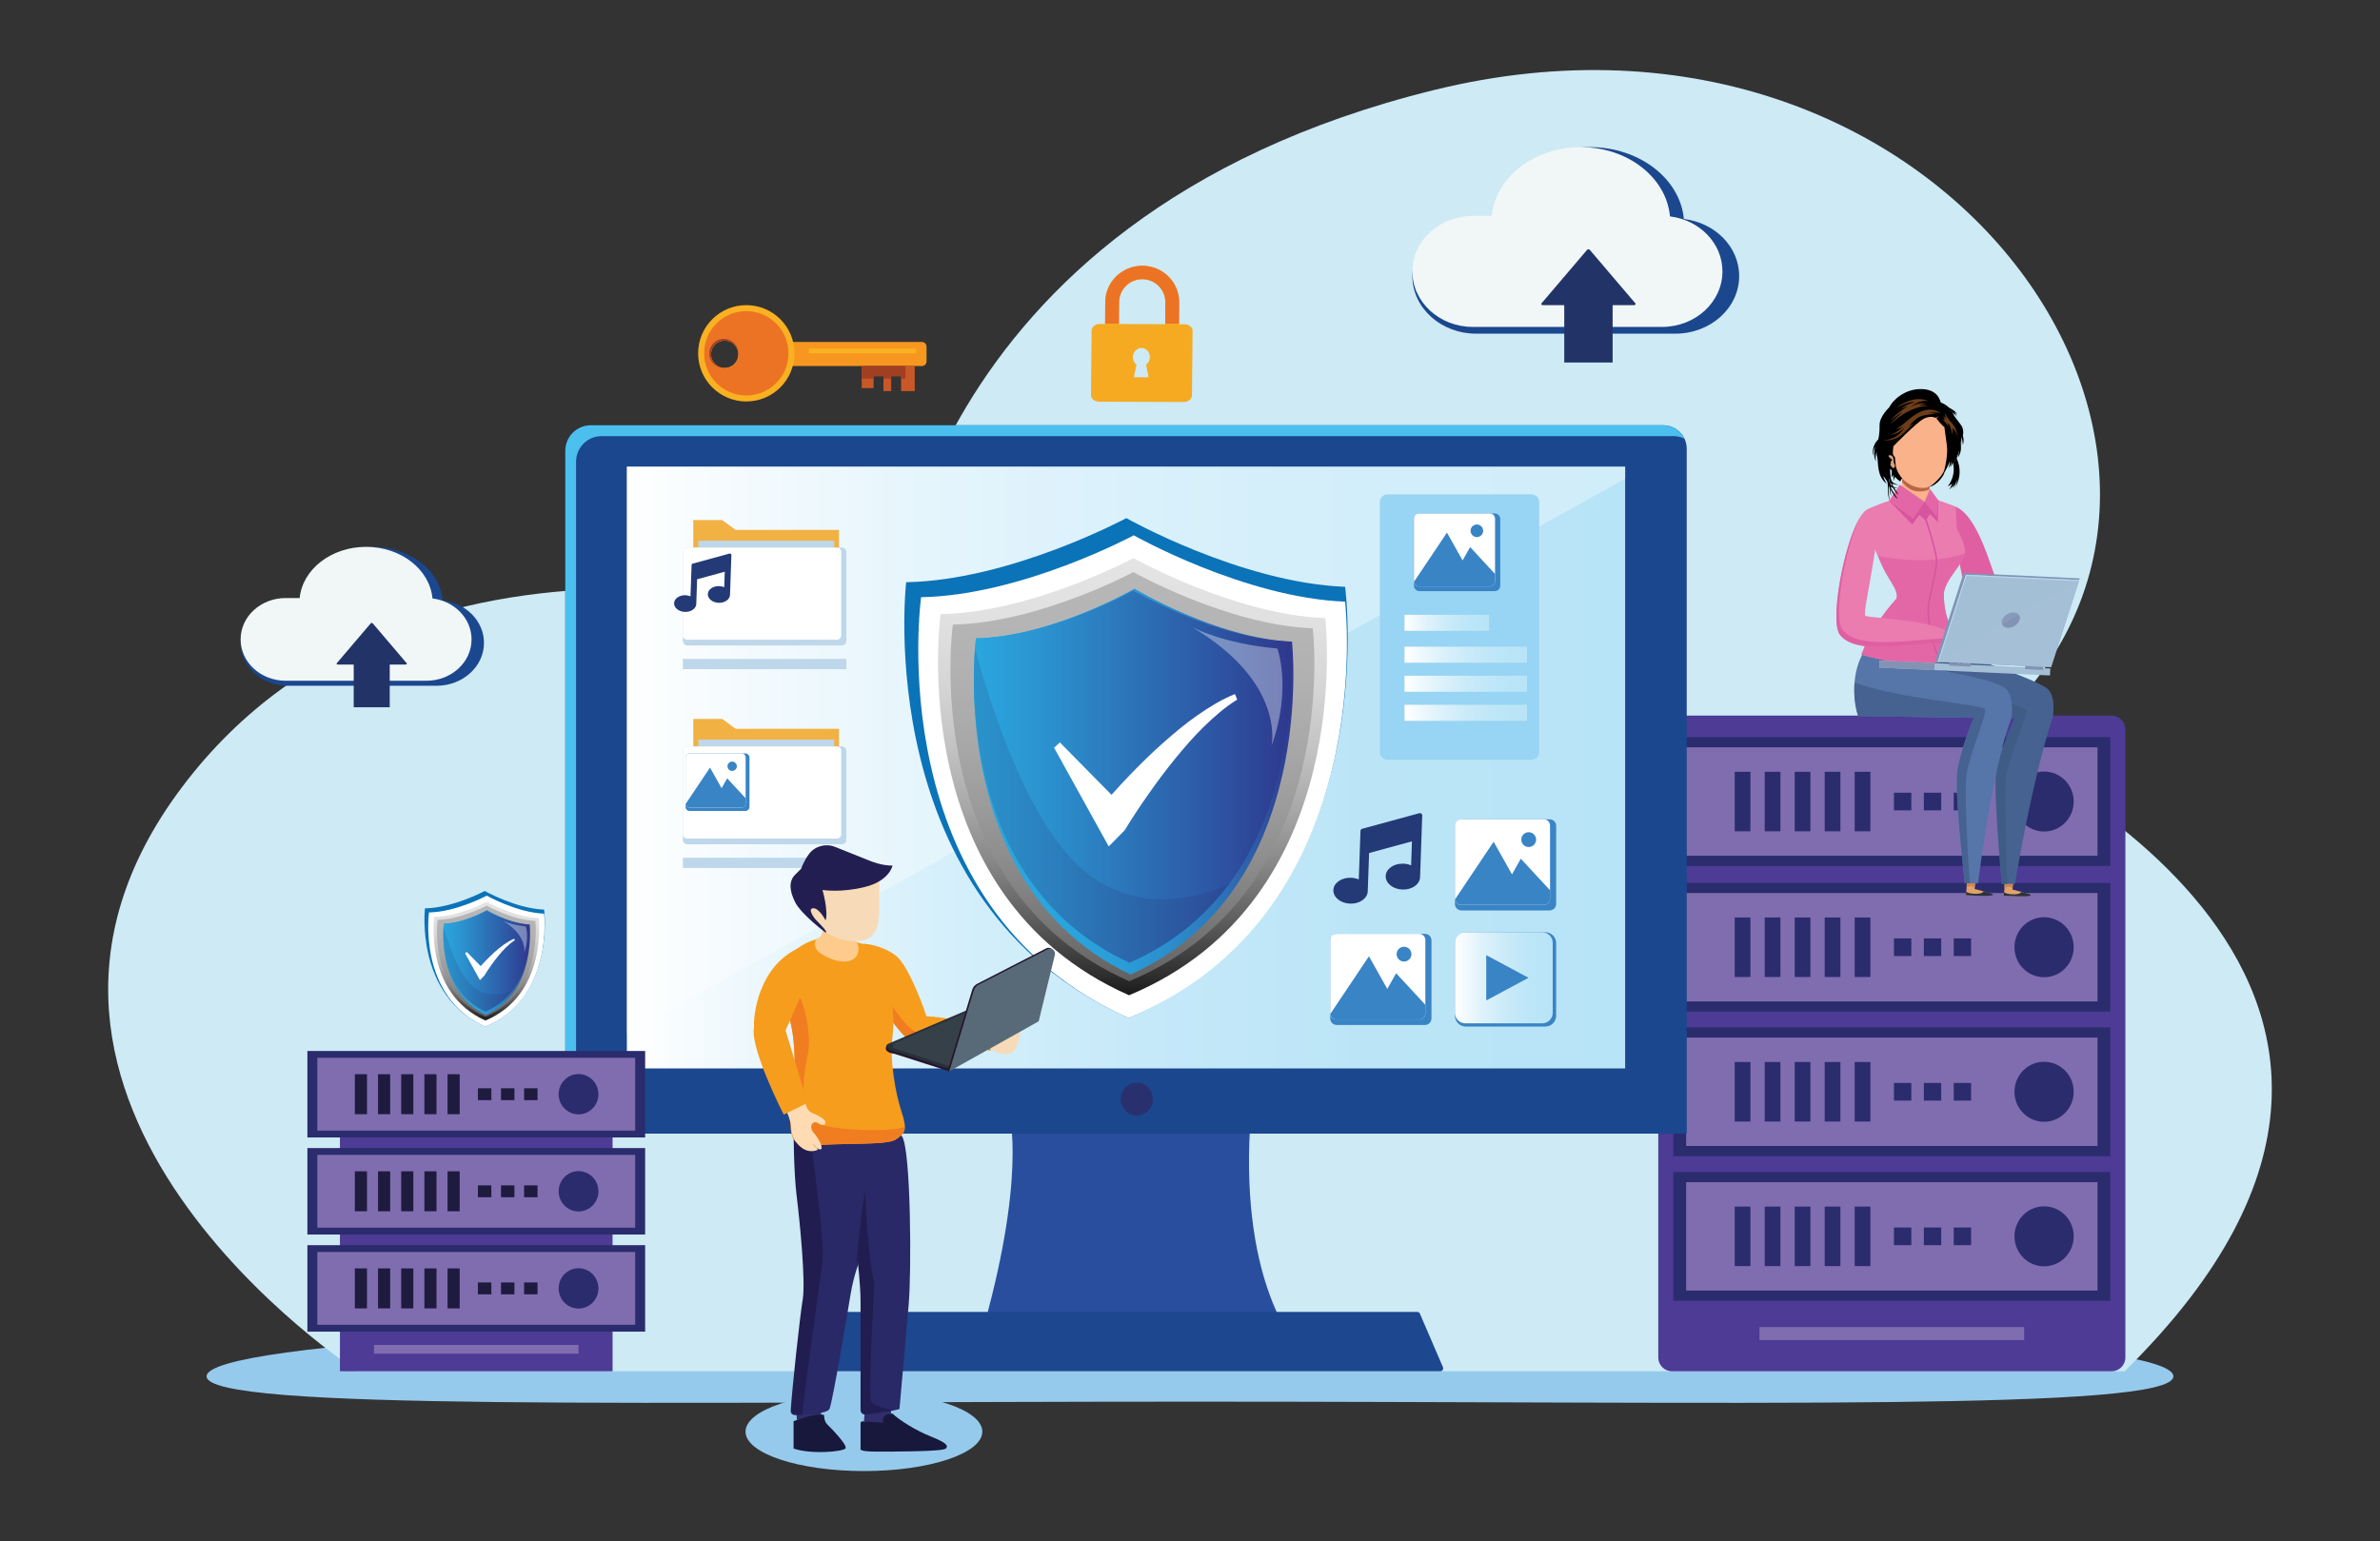 <svg xmlns="http://www.w3.org/2000/svg" enable-background="new 0 0 2000 2000" viewBox="-43.761 433.793 2087.534 1351.981"><rect x="-43.761" y="433.793" width="2087.534" height="1351.981" fill="#333333" stroke="none"/><ellipse cx="714" cy="1689.75" fill="#96caed" rx="103.85" ry="34.57"/><path fill="#96caed" d="M1862.56,1641.2c0,30.63-380.96,22.23-857.34,22.23c-476.38,0-867.77,8.4-867.77-22.23   c0-30.63,398.14-50.72,874.52-50.72C1488.34,1590.48,1862.56,1610.57,1862.56,1641.2z"/><path fill="#cdeaf5" d="M269.84,1636.77c0,0-362.65-235.09-154-512.38c208.65-277.29,620.97-140.78,620.97-140.78   s19.87-357.95,476.91-470.76c457.04-112.81,755.1,344.83,476.91,569.34c0,0,481.88,207.79,129.16,554.57H269.84z"/><path fill="#4d3b95" d="M1808.37,1636.77H1422.8c-6.67,0-12.07-5.4-12.07-12.07v-551.05c0-6.67,5.4-12.07,12.07-12.07h385.57    c6.67,0,12.07,5.4,12.07,12.07v551.05C1820.44,1631.37,1815.04,1636.77,1808.37,1636.77z"/><rect width="232.18" height="11.46" x="1499.5" y="1597.98" fill="#7f6db0"/><rect width="383.34" height="112.93" x="1423.91" y="1208.3" fill="#2b2c6d"/><rect width="360.8" height="95.09" x="1435.19" y="1217.23" fill="#7f6db0"/><path fill="#2b2c6d" d="M1775.12,1264.77c0,14.53-11.63,26.32-25.98,26.32c-14.35,0-25.98-11.78-25.98-26.32     c0-14.54,11.63-26.32,25.98-26.32C1763.49,1238.45,1775.12,1250.24,1775.12,1264.77z"/><rect width="13.78" height="52.21" x="1477.78" y="1238.67" fill="#2b2c6d"/><rect width="13.78" height="52.21" x="1504.09" y="1238.67" fill="#2b2c6d"/><rect width="13.78" height="52.21" x="1530.4" y="1238.67" fill="#2b2c6d"/><rect width="13.78" height="52.21" x="1556.71" y="1238.67" fill="#2b2c6d"/><rect width="13.78" height="52.21" x="1583.01" y="1238.67" fill="#2b2c6d"/><rect width="15.24" height="15.49" x="1617.46" y="1257.03" fill="#2b2c6d"/><rect width="15.24" height="15.49" x="1643.67" y="1257.03" fill="#2b2c6d"/><rect width="15.24" height="15.49" x="1669.87" y="1257.03" fill="#2b2c6d"/><rect width="383.34" height="112.94" x="1423.91" y="1080.5" fill="#2b2c6d"/><rect width="360.8" height="95.09" x="1435.19" y="1089.42" fill="#7f6db0"/><path fill="#2b2c6d" d="M1775.12,1136.96c0,14.53-11.63,26.32-25.98,26.32c-14.35,0-25.98-11.78-25.98-26.32     c0-14.54,11.63-26.32,25.98-26.32C1763.49,1110.65,1775.12,1122.43,1775.12,1136.96z"/><rect width="13.78" height="52.21" x="1477.78" y="1110.86" fill="#2b2c6d"/><rect width="13.78" height="52.21" x="1504.09" y="1110.86" fill="#2b2c6d"/><rect width="13.78" height="52.21" x="1530.4" y="1110.86" fill="#2b2c6d"/><rect width="13.78" height="52.21" x="1556.71" y="1110.86" fill="#2b2c6d"/><rect width="13.78" height="52.21" x="1583.01" y="1110.86" fill="#2b2c6d"/><rect width="15.24" height="15.49" x="1617.46" y="1129.22" fill="#2b2c6d"/><rect width="15.24" height="15.49" x="1643.67" y="1129.22" fill="#2b2c6d"/><rect width="15.24" height="15.49" x="1669.87" y="1129.22" fill="#2b2c6d"/><rect width="383.34" height="112.93" x="1423.91" y="1335.12" fill="#2b2c6d"/><rect width="360.8" height="95.08" x="1435.19" y="1344.04" fill="#7f6db0"/><path fill="#2b2c6d" d="M1775.12,1391.59c0,14.53-11.63,26.32-25.98,26.32c-14.35,0-25.98-11.78-25.98-26.32     c0-14.53,11.63-26.32,25.98-26.32C1763.49,1365.27,1775.12,1377.05,1775.12,1391.59z"/><rect width="13.78" height="52.21" x="1477.78" y="1365.48" fill="#2b2c6d"/><rect width="13.78" height="52.21" x="1504.09" y="1365.48" fill="#2b2c6d"/><rect width="13.78" height="52.21" x="1530.4" y="1365.48" fill="#2b2c6d"/><rect width="13.78" height="52.21" x="1556.71" y="1365.48" fill="#2b2c6d"/><rect width="13.78" height="52.21" x="1583.01" y="1365.48" fill="#2b2c6d"/><rect width="15.24" height="15.49" x="1617.46" y="1383.84" fill="#2b2c6d"/><rect width="15.24" height="15.49" x="1643.67" y="1383.84" fill="#2b2c6d"/><rect width="15.24" height="15.49" x="1669.87" y="1383.84" fill="#2b2c6d"/><rect width="383.34" height="112.94" x="1423.91" y="1461.93" fill="#2b2c6d"/><rect width="360.8" height="95.08" x="1435.19" y="1470.86" fill="#7f6db0"/><ellipse cx="1749.15" cy="1518.4" fill="#2b2c6d" rx="25.98" ry="26.32"/><rect width="13.78" height="52.21" x="1477.78" y="1492.3" fill="#2b2c6d"/><rect width="13.78" height="52.21" x="1504.09" y="1492.3" fill="#2b2c6d"/><rect width="13.78" height="52.21" x="1530.4" y="1492.3" fill="#2b2c6d"/><rect width="13.78" height="52.21" x="1556.71" y="1492.3" fill="#2b2c6d"/><rect width="13.78" height="52.21" x="1583.01" y="1492.3" fill="#2b2c6d"/><rect width="15.24" height="15.49" x="1617.46" y="1510.65" fill="#2b2c6d"/><rect width="15.24" height="15.49" x="1643.67" y="1510.65" fill="#2b2c6d"/><rect width="15.24" height="15.49" x="1669.87" y="1510.65" fill="#2b2c6d"/><g><path fill="#284e9d" d="M841.28,1409.87c0,0,16.51,56.66-25.94,200.87h275.98c0,0-49.54-56.66-37.74-200.87H841.28z"/><path fill="#efa5c8" d="M1381.69,1348.6H506.08v-458.4c0-25.98,21.06-47.03,47.03-47.03h781.54c25.98,0,47.03,21.06,47.03,47.03    V1348.6z"/><path fill="#1b478e" d="M1435.69,1428.31H474.51c-12.39,0-22.43-10.04-22.43-22.43V829.3c0-12.39,10.04-22.43,22.43-22.43h933.85    h6.74c11.37,0,20.59,9.22,20.59,20.59V1428.31L1435.69,1428.31z"/><path fill="#4bc0ee" d="M461.51,1415.41V838.83c0-12.39,10.04-22.43,22.43-22.43h933.85h6.74c3.27,0,6.33,0.83,9.08,2.19    c-3.32-6.92-10.33-11.73-18.51-11.73h-6.74H474.51c-12.39,0-22.43,10.04-22.43,22.43v576.58c0,8.6,4.9,15.98,12,19.75    C462.5,1422.55,461.51,1419.11,461.51,1415.41z"/><linearGradient id="a" x1="506.082" x2="1381.693" y1="1107.132" y2="1107.132" gradientUnits="userSpaceOnUse"><stop offset="0" stop-color="#fff"/><stop offset=".1" stop-color="#f0f9fd"/><stop offset=".299" stop-color="#d7f0fb"/><stop offset=".509" stop-color="#c6e9f9"/><stop offset=".734" stop-color="#bbe5f7"/><stop offset="1" stop-color="#b8e4f7"/></linearGradient><polygon fill="url(#a)" points="1381.69 1371.11 506.08 1371.11 506.08 843.16 1381.69 843.16 1381.69 843.16 1381.69 1371.11"/><polygon fill="#fff" points="506.08 843.16 506.08 1340.51 1381.69 853.78 1381.69 843.16 1381.69 843.16" opacity=".34"/><path fill="#1d478e" d="M674.32,1586.25l-20.21,46.96c-0.72,1.68,0.51,3.56,2.34,3.56h563.08c1.83,0,3.06-1.87,2.34-3.56    l-20.21-46.96c-0.4-0.94-1.32-1.54-2.34-1.54H676.66C675.64,1584.71,674.72,1585.32,674.32,1586.25z"/><path fill="#28316e" d="M967.4,1398c0,7.98-6.3,14.45-14.08,14.45c-7.77,0-14.08-6.47-14.08-14.45c0-7.98,6.3-14.45,14.08-14.45    C961.1,1383.55,967.4,1390.02,967.4,1398z"/><path fill="none" d="M1381.69,1348.6H506.08v-458.4c0-25.98,21.06-47.03,47.03-47.03h781.54c25.98,0,47.03,21.06,47.03,47.03    V1348.6z"/></g><g><path fill="#3984c5" d="M1206.1,1332.97h-77.39c-3.15,0-5.71-2.56-5.71-5.71v-68.51c0-3.15,2.56-5.71,5.71-5.71h77.39     c3.15,0,5.71,2.56,5.71,5.71v68.51C1211.81,1330.41,1209.25,1332.97,1206.1,1332.97z"/><path fill="#fff" d="M1201.08,1328.14h-72.72c-2.96,0-5.36-2.4-5.36-5.36v-64.37c0-2.96,2.4-5.36,5.36-5.36h72.72     c2.96,0,5.36,2.4,5.36,5.36v64.37C1206.44,1325.74,1204.04,1328.14,1201.08,1328.14z"/><path fill="#3984c5" d="M1180.81,1287.61l-7.75,13.71l-16.09-28.61l-33.87,50.57c0.27,2.71,2.48,4.86,5.26,4.86h72.72     c2.96,0,5.36-2.4,5.36-5.36v-7.5L1180.81,1287.61z"/><path fill="#3984c5" d="M1194.22,1270.85c0,3.58-2.9,6.49-6.49,6.49c-3.58,0-6.49-2.9-6.49-6.49c0-3.58,2.9-6.49,6.49-6.49     C1191.32,1264.36,1194.22,1267.26,1194.22,1270.85z"/><path fill="#3984c5" d="M1315.46,1232.49h-77.39c-3.15,0-5.71-2.56-5.71-5.71v-68.51c0-3.15,2.56-5.71,5.71-5.71h77.39     c3.15,0,5.71,2.56,5.71,5.71v68.51C1321.17,1229.94,1318.61,1232.49,1315.46,1232.49z"/><path fill="#fff" d="M1310.44,1227.67h-72.72c-2.96,0-5.36-2.4-5.36-5.36v-64.37c0-2.96,2.4-5.36,5.36-5.36h72.72     c2.96,0,5.36,2.4,5.36,5.36v64.37C1315.8,1225.26,1313.4,1227.67,1310.44,1227.67z"/><path fill="#3984c5" d="M1290.17,1187.13l-7.75,13.71l-16.09-28.61l-33.87,50.57c0.27,2.71,2.48,4.86,5.26,4.86h72.72     c2.96,0,5.36-2.4,5.36-5.36v-7.5L1290.17,1187.13z"/><path fill="#3984c5" d="M1303.58,1170.37c0,3.58-2.9,6.49-6.49,6.49c-3.58,0-6.49-2.9-6.49-6.49c0-3.58,2.9-6.49,6.49-6.49     C1300.68,1163.89,1303.58,1166.79,1303.58,1170.37z"/><g><path fill="#3984c5" d="M1311.64,1334.37h-69.72c-5.26,0-9.53-4.27-9.53-9.53v-63.68c0-5.26,4.27-9.53,9.53-9.53h69.72      c5.26,0,9.53,4.27,9.53,9.53v63.68C1321.17,1330.11,1316.9,1334.37,1311.64,1334.37z"/><polygon fill="#3984c5" points="1260.81 1272.42 1260.81 1313.58 1299.2 1293"/><linearGradient id="b" x1="1232.379" x2="1318.145" y1="1291.592" y2="1291.592" gradientUnits="userSpaceOnUse"><stop offset="0" stop-color="#fff"/><stop offset=".026" stop-color="#fcfeff"/><stop offset=".278" stop-color="#def2fb"/><stop offset=".527" stop-color="#c9eaf9"/><stop offset=".77" stop-color="#bce6f7"/><stop offset="1" stop-color="#b8e4f7"/></linearGradient><path fill="url(#b)" d="M1308.94,1331.56h-67.35      c-5.09,0-9.21-4.12-9.21-9.21v-61.51c0-5.09,4.12-9.21,9.21-9.21h67.35c5.09,0,9.21,4.12,9.21,9.21v61.51      C1318.15,1327.43,1314.02,1331.56,1308.94,1331.56z"/><polygon fill="#3984c5" points="1259.84 1271.71 1259.84 1311.47 1296.93 1291.59"/></g><path fill="#233a76" d="M1201.18,1147.18l-50.18,13.69c-0.84,0.23-1.44,0.98-1.47,1.85l-0.75,21.67l-0.73,20.92    c-2.03-0.87-4.35-1.4-6.82-1.48c-8.33-0.29-15.26,4.56-15.48,10.83c-0.22,6.27,6.36,11.59,14.69,11.88    c8.33,0.29,15.26-4.56,15.48-10.83l1.17-33.58l37.59-10.25l-0.73,21.07c-2.03-0.87-4.35-1.4-6.82-1.48    c-8.33-0.29-15.26,4.56-15.48,10.83c-0.22,6.27,6.36,11.59,14.69,11.88c8.33,0.29,15.26-4.56,15.48-10.83l1.17-33.73l0.71-20.43    C1203.74,1147.83,1202.47,1146.82,1201.18,1147.18z"/></g><g><polygon fill="#f2b143" points="692.16 1174.44 564.32 1174.44 564.32 1073.12 564.32 1064.51 589.73 1064.51 601.49 1073.12 692.16 1073.12"/><rect width="119.21" height="6.03" x="568.78" y="1082.64" fill="#bed7eb"/><path fill="#bed7eb" d="M694.73,1174.44H559.09c-2.14,0-3.88-1.74-3.88-3.88v-78.03c0-2.14,1.74-3.88,3.88-3.88h135.63       c2.14,0,3.88,1.74,3.88,3.88v78.03C698.6,1172.71,696.87,1174.44,694.73,1174.44z"/><path fill="#fff" d="M690.37,1169.43H558.92c-2.04,0-3.7-1.66-3.7-3.7v-73.36c0-2.04,1.66-3.7,3.7-3.7h131.45       c2.04,0,3.7,1.66,3.7,3.7v73.36C694.07,1167.77,692.42,1169.43,690.37,1169.43z"/><rect width="143.39" height="8.97" x="555.22" y="1186.29" fill="#bed7eb"/><path fill="#fff" d="M639.15,1129.98l-1.52-0.01l0.05-6.39c0.04-5.89-4.7-10.7-10.56-10.74c-5.87-0.04-10.67,4.72-10.71,10.61     l-0.05,6.44l-1.47-0.01c-1.32-0.01-2.4,0.85-2.41,1.91l-0.18,18.93c-0.01,1.06,1.05,1.92,2.37,1.93l24.26,0.09     c1.32,0,2.4-0.85,2.41-1.91l0.18-18.93C641.53,1130.85,640.47,1129.98,639.15,1129.98z M627.08,1116.78     c3.67,0.02,6.64,3.06,6.61,6.78l-0.04,6.4l-13.32-0.05l0.05-6.43C620.4,1119.76,623.41,1116.76,627.08,1116.78z M628.86,1145.51     l-4.25-0.02l0.77-3.69c-0.64-0.48-1.06-1.3-1.05-2.21c0.01-1.48,1.12-2.67,2.48-2.67c1.35,0.01,2.44,1.21,2.43,2.69     c-0.01,0.92-0.44,1.73-1.09,2.21L628.86,1145.51z"/><path fill="#3984c5" d="M610.02,1145.24h-48.88c-1.99,0-3.61-1.61-3.61-3.61v-43.27c0-1.99,1.61-3.61,3.61-3.61h48.88     c1.99,0,3.61,1.61,3.61,3.61v43.27C613.63,1143.63,612.02,1145.24,610.02,1145.24z"/><path fill="#fff" d="M606.85,1142.19h-45.93c-1.87,0-3.39-1.52-3.39-3.39v-40.66c0-1.87,1.52-3.39,3.39-3.39h45.93     c1.87,0,3.39,1.52,3.39,3.39v40.66C610.24,1140.67,608.73,1142.19,606.85,1142.19z"/><path fill="#3984c5" d="M594.05,1116.59l-4.89,8.66l-10.16-18.07l-21.4,31.94c0.17,1.71,1.57,3.07,3.32,3.07h45.93     c1.87,0,3.39-1.52,3.39-3.39v-4.74L594.05,1116.59z"/><path fill="#3984c5" d="M602.52,1106c0,2.26-1.83,4.1-4.1,4.1c-2.26,0-4.1-1.83-4.1-4.1c0-2.26,1.83-4.1,4.1-4.1     C600.69,1101.91,602.52,1103.74,602.52,1106z"/></g><g><polygon fill="#f2b143" points="692.16 1000 564.32 1000 564.32 898.68 564.32 890.07 589.73 890.07 601.49 898.68 692.16 898.68"/><rect width="119.21" height="6.03" x="568.78" y="908.19" fill="#bed7eb"/><path fill="#bed7eb" d="M694.73,1000H559.09c-2.14,0-3.88-1.74-3.88-3.88V918.1c0-2.14,1.74-3.88,3.88-3.88h135.63       c2.14,0,3.88,1.74,3.88,3.88v78.03C698.6,998.26,696.87,1000,694.73,1000z"/><path fill="#fff" d="M690.37,994.98H558.92c-2.04,0-3.7-1.66-3.7-3.7v-73.36c0-2.04,1.66-3.7,3.7-3.7h131.45       c2.04,0,3.7,1.66,3.7,3.7v73.36C694.07,993.33,692.42,994.98,690.37,994.98z"/><rect width="143.39" height="8.97" x="555.21" y="1011.85" fill="#bed7eb"/><path fill="#fff" d="M639.15,955.53l-1.52-0.01l0.05-6.39c0.04-5.89-4.7-10.7-10.56-10.74c-5.87-0.04-10.67,4.72-10.71,10.61     l-0.05,6.44l-1.47-0.01c-1.32-0.01-2.4,0.85-2.41,1.91l-0.18,18.93c-0.01,1.06,1.05,1.92,2.37,1.93l24.26,0.09     c1.32,0,2.4-0.85,2.41-1.91l0.18-18.93C641.53,956.4,640.47,955.54,639.15,955.53z M627.08,942.33c3.67,0.02,6.64,3.06,6.61,6.78     l-0.05,6.4l-13.32-0.05l0.05-6.43C620.4,945.32,623.41,942.31,627.08,942.33z M628.86,971.07l-4.25-0.02l0.77-3.69     c-0.64-0.48-1.06-1.3-1.05-2.21c0.01-1.48,1.12-2.67,2.48-2.67c1.35,0.01,2.44,1.21,2.43,2.69c-0.01,0.92-0.44,1.73-1.09,2.21     L628.86,971.07z"/><path fill="#233a76" d="M596.15,919.43l-32.36,8.83c-0.54,0.15-0.93,0.63-0.95,1.2l-0.49,13.98l-0.47,13.49    c-1.31-0.56-2.8-0.9-4.4-0.96c-5.37-0.19-9.84,2.94-9.98,6.98c-0.14,4.04,4.1,7.47,9.47,7.66c5.37,0.19,9.84-2.94,9.98-6.98    l0.75-21.66l24.24-6.61l-0.47,13.59c-1.31-0.56-2.8-0.9-4.4-0.96c-5.37-0.19-9.84,2.94-9.98,6.98c-0.14,4.04,4.1,7.47,9.47,7.66    c5.37,0.19,9.84-2.94,9.98-6.98l0.76-21.75l0.46-13.18C597.8,919.85,596.98,919.2,596.15,919.43z"/></g><g><rect width="239.12" height="237.85" x="254.41" y="1398.92" fill="#4d3b95"/><rect width="179.42" height="7.7" x="284.27" y="1613.68" fill="#7f6db0"/><rect width="296.24" height="75.86" x="225.86" y="1355.79" fill="#2b2c6d"/><rect width="278.81" height="63.87" x="234.57" y="1361.79" fill="#7f6db0"/><path fill="#2b2c6d" d="M481.13,1393.72c0,9.76-7.81,17.68-17.45,17.68c-9.64,0-17.45-7.91-17.45-17.68     c0-9.76,7.81-17.68,17.45-17.68C473.32,1376.04,481.13,1383.96,481.13,1393.72z"/><rect width="10.65" height="35.07" x="267.48" y="1376.18" fill="#1f1b3f"/><rect width="10.65" height="35.07" x="287.81" y="1376.18" fill="#1f1b3f"/><rect width="10.65" height="35.07" x="308.14" y="1376.18" fill="#1f1b3f"/><rect width="10.65" height="35.07" x="328.47" y="1376.18" fill="#1f1b3f"/><rect width="10.65" height="35.07" x="348.8" y="1376.18" fill="#1f1b3f"/><rect width="11.78" height="10.41" x="375.43" y="1388.52" fill="#1f1b3f"/><rect width="11.78" height="10.41" x="395.68" y="1388.52" fill="#1f1b3f"/><rect width="11.78" height="10.41" x="415.93" y="1388.52" fill="#1f1b3f"/><rect width="296.24" height="75.85" x="225.86" y="1440.97" fill="#2b2c6d"/><rect width="278.81" height="63.87" x="234.57" y="1446.96" fill="#7f6db0"/><ellipse cx="463.69" cy="1478.9" fill="#2b2c6d" rx="17.45" ry="17.68"/><rect width="10.65" height="35.07" x="267.48" y="1461.36" fill="#1f1b3f"/><rect width="10.65" height="35.07" x="287.81" y="1461.36" fill="#1f1b3f"/><rect width="10.65" height="35.07" x="308.14" y="1461.36" fill="#1f1b3f"/><rect width="10.65" height="35.07" x="328.47" y="1461.36" fill="#1f1b3f"/><rect width="10.65" height="35.07" x="348.8" y="1461.36" fill="#1f1b3f"/><rect width="11.78" height="10.41" x="375.43" y="1473.69" fill="#1f1b3f"/><rect width="11.78" height="10.41" x="395.68" y="1473.69" fill="#1f1b3f"/><rect width="11.78" height="10.41" x="415.93" y="1473.69" fill="#1f1b3f"/><g><rect width="296.24" height="75.86" x="225.86" y="1526.15" fill="#2b2c6d"/><rect width="278.81" height="63.87" x="234.57" y="1532.14" fill="#7f6db0"/><path fill="#2b2c6d" d="M481.13,1564.07c0,9.76-7.81,17.68-17.45,17.68c-9.64,0-17.45-7.91-17.45-17.68     c0-9.76,7.81-17.68,17.45-17.68C473.32,1546.4,481.13,1554.31,481.13,1564.07z"/><rect width="10.65" height="35.07" x="267.48" y="1546.54" fill="#1f1b3f"/><rect width="10.65" height="35.07" x="287.81" y="1546.54" fill="#1f1b3f"/><rect width="10.65" height="35.07" x="308.14" y="1546.54" fill="#1f1b3f"/><rect width="10.65" height="35.07" x="328.47" y="1546.54" fill="#1f1b3f"/><rect width="10.65" height="35.07" x="348.8" y="1546.54" fill="#1f1b3f"/><rect width="11.78" height="10.41" x="375.43" y="1558.87" fill="#1f1b3f"/><rect width="11.78" height="10.41" x="395.68" y="1558.87" fill="#1f1b3f"/><rect width="11.78" height="10.41" x="415.93" y="1558.87" fill="#1f1b3f"/></g></g><g><path fill="#1b478e" d="M1433.19,625.9c-3.26-35.26-38.91-63.04-82.43-63.04c-43.32,0-78.84,27.52-82.39,62.55h-17.4    c-30.88,0-55.91,22.63-55.91,50.54l0,0c0,27.91,25.03,50.54,55.91,50.54h174.81c30.88,0,55.91-22.63,55.91-50.54l0,0    C1481.69,650.31,1460.56,629.19,1433.19,625.9z"/><path fill="#f0f7f6" d="M1421.01,623.63c-3.09-33.99-36.92-60.77-78.22-60.77c-41.11,0-74.81,26.53-78.18,60.29h-16.51    c-29.3,0-53.06,21.81-53.06,48.72l0,0c0,26.91,23.75,48.72,53.06,48.72h165.87c29.3,0,53.06-21.81,53.06-48.72l0,0    C1467.04,647.16,1446.98,626.79,1421.01,623.63z"/><path fill="#223368" d="M1348.29,652.99l-39.99,46.95c-0.57,0.68,0.1,1.54,1.19,1.54h79.98c1.1,0,1.77-0.87,1.19-1.54       l-39.99-46.95C1350.13,652.35,1348.84,652.35,1348.29,652.99z"/><rect width="42.42" height="55.78" x="1328.27" y="696.03" fill="#223368"/></g><g><path fill="#1b478e" d="M344.63,960.49c-2.43-26.26-28.98-46.95-61.39-46.95c-32.27,0-58.72,20.5-61.36,46.58h-12.96    c-23,0-41.64,16.85-41.64,37.64l0,0c0,20.79,18.64,37.64,41.64,37.64h130.19c23,0,41.64-16.85,41.64-37.64l0,0    C380.75,978.66,365.01,962.93,344.63,960.49z"/><path fill="#f0f7f6" d="M335.56,958.79c-2.3-25.32-27.5-45.26-58.26-45.26c-30.62,0-55.72,19.76-58.22,44.9h-12.29    c-21.82,0-39.51,16.24-39.51,36.28l0,0c0,20.04,17.69,36.28,39.51,36.28h123.54c21.82,0,39.51-16.24,39.51-36.28l0,0    C369.84,976.32,354.9,961.15,335.56,958.79z"/><path fill="#223368" d="M281.4,980.66l-29.78,34.97c-0.43,0.5,0.07,1.15,0.89,1.15h59.56c0.82,0,1.32-0.65,0.89-1.15       l-29.78-34.97C282.77,980.18,281.8,980.18,281.4,980.66z"/><rect width="31.59" height="41.54" x="266.49" y="1012.72" fill="#223368"/></g><g><path fill="#0b73b8" d="M433.49,1231.79c-24.89-0.98-52.1-16.36-52.1-16.36s-27.52,14.81-52.42,15.26c0,0-8.86,76.44,53.02,103.79     C443.62,1308.24,433.49,1231.79,433.49,1231.79z"/><path fill="#fff" d="M433.47,1235.32c-24.03-0.94-50.32-15.8-50.32-15.8s-26.58,14.3-50.63,14.74c0,0-10.3,73.8,49.45,100.22     C442.26,1309.33,433.47,1235.32,433.47,1235.32z"/><linearGradient id="c" x1="453.019" x2="453.019" y1="1416.195" y2="1520.326" gradientTransform="rotate(.596 18800.996 -5399.772)" gradientUnits="userSpaceOnUse"><stop offset="0" stop-color="#e4e4e4"/><stop offset=".157" stop-color="#e0e0e0"/><stop offset=".298" stop-color="#d5d5d5"/><stop offset=".435" stop-color="#c3c3c3"/><stop offset=".568" stop-color="#a9a9a9"/><stop offset=".698" stop-color="#878787"/><stop offset=".827" stop-color="#5e5e5e"/><stop offset=".952" stop-color="#2f2f2f"/><stop offset="1" stop-color="#1a1a1a"/></linearGradient><path fill="url(#c)" d="M428.75,1239.25     c-21.81-0.85-45.65-14.31-45.65-14.31s-24.12,12.95-45.93,13.35c0,0-9.34,66.84,44.87,90.77     C436.73,1306.28,428.75,1239.25,428.75,1239.25z"/><path fill="#929191" d="M425.78,1241.68c-20.4-0.8-42.72-13.39-42.72-13.39s-22.57,12.12-42.98,12.49c0,0-8.74,62.55,41.99,84.94     C433.25,1304.4,425.78,1241.68,425.78,1241.68z" opacity=".54"/><linearGradient id="d" x1="345.088" x2="421.164" y1="1278.182" y2="1278.182" gradientUnits="userSpaceOnUse"><stop offset="0" stop-color="#2aa7df"/><stop offset=".29" stop-color="#2aa4dd"/><stop offset=".468" stop-color="#2a9cd7"/><stop offset=".617" stop-color="#2b8dcc"/><stop offset=".749" stop-color="#2c79bd"/><stop offset=".87" stop-color="#2d5ea9"/><stop offset=".981" stop-color="#2e3e92"/><stop offset="1" stop-color="#2e388d"/></linearGradient><path fill="url(#d)" d="M420.84,1244.84     c-17.91-0.74-37.49-12.6-37.49-12.6s-19.82,11.45-37.74,11.81c0,0-7.72,58.99,36.8,80.07     C427.35,1303.98,420.84,1244.84,420.84,1244.84z"/><linearGradient id="e" x1="345.092" x2="420.533" y1="1277.002" y2="1277.002" gradientUnits="userSpaceOnUse"><stop offset="0" stop-color="#2aa7df"/><stop offset=".253" stop-color="#2b8fcd"/><stop offset=".783" stop-color="#2d53a1"/><stop offset="1" stop-color="#2e388d"/></linearGradient><path fill="url(#e)" d="M420.2,1244.85     c-17.76-0.72-37.18-12.17-37.18-12.17s-19.65,11.04-37.42,11.38c0,0-7.64,56.91,36.52,77.25     C426.68,1301.9,420.2,1244.85,420.2,1244.85z"/><path fill="#282560" d="M405.7,1302.79c-7.13,2.85-18.31,6.22-30.31-0.48c-16.35-9.14-26.38-42.5-30.04-55.81     c-0.86,11.05-1.96,56.99,36.76,74.83C392.51,1316.79,400.13,1310.21,405.7,1302.79z" opacity=".15"/><path fill="#fff" d="M397,1241.37c0,0,7.3,3.97,20.36,5.11c0,0,3.51,9.55-1.4,23.21C415.95,1269.7,419.46,1254.63,397,1241.37z" opacity=".36"/><path fill="#fff" d="M407.26,1257.33c-3.21,1.29-6.2,3.14-9.07,5.15c-2.88,2.01-5.57,4.3-8.23,6.65    c-2.65,2.35-5.18,4.85-7.66,7.41c-1.51,1.57-2.98,3.17-4.44,4.8l-12.3-12.48l-1.37,1.26l10.91,19.72l2.1,3.8l3.81-3.88l0,0    c1.75-2.9,3.73-5.86,5.72-8.7c2.01-2.85,4.09-5.66,6.28-8.33c2.2-2.67,4.45-5.31,6.9-7.68c2.44-2.38,5.01-4.62,7.86-6.37    L407.26,1257.33z"/></g><g><path fill="#0b73b8" d="M1136.07,948.6c-91.67-3.6-191.92-60.27-191.92-60.27s-101.38,54.55-193.11,56.23     c0,0-32.62,281.56,195.29,382.31C1173.38,1230.19,1136.07,948.6,1136.07,948.6z"/><path fill="#fff" d="M1136.01,961.61c-88.53-3.47-185.35-58.2-185.35-58.2s-97.91,52.69-186.5,54.3     c0,0-37.94,271.86,182.17,369.16C1168.39,1234.21,1136.01,961.61,1136.01,961.61z"/><linearGradient id="f" x1="1017.245" x2="1017.245" y1="1108.722" y2="1492.303" gradientTransform="rotate(.596 18800.996 -5399.772)" gradientUnits="userSpaceOnUse"><stop offset="0" stop-color="#e4e4e4"/><stop offset=".157" stop-color="#e0e0e0"/><stop offset=".298" stop-color="#d5d5d5"/><stop offset=".435" stop-color="#c3c3c3"/><stop offset=".568" stop-color="#a9a9a9"/><stop offset=".698" stop-color="#878787"/><stop offset=".827" stop-color="#5e5e5e"/><stop offset=".952" stop-color="#2f2f2f"/><stop offset="1" stop-color="#1a1a1a"/></linearGradient><path fill="url(#f)" d="M1118.62,976.09     c-80.32-3.15-168.16-52.72-168.16-52.72s-88.83,47.72-169.2,49.18c0,0-34.42,246.23,165.29,334.36     C1148,1222.99,1118.62,976.09,1118.62,976.09z"/><path fill="#929191" d="M1107.69,985.02c-75.16-2.94-157.36-49.33-157.36-49.33S867.2,980.34,792,981.71     c0,0-32.21,230.41,154.67,312.88C1135.18,1216.06,1107.69,985.02,1107.69,985.02z" opacity=".54"/><linearGradient id="g" x1="810.434" x2="1090.668" y1="1119.483" y2="1119.483" gradientUnits="userSpaceOnUse"><stop offset="0" stop-color="#2aa7df"/><stop offset=".29" stop-color="#2aa4dd"/><stop offset=".468" stop-color="#2a9cd7"/><stop offset=".617" stop-color="#2b8dcc"/><stop offset=".749" stop-color="#2c79bd"/><stop offset=".87" stop-color="#2d5ea9"/><stop offset=".981" stop-color="#2e3e92"/><stop offset="1" stop-color="#2e388d"/></linearGradient><path fill="url(#g)" d="M1089.46,996.67     c-65.98-2.73-138.11-46.42-138.11-46.42s-73.01,42.17-139.03,43.51c0,0-28.43,217.3,135.57,294.95     C1113.44,1214.52,1089.46,996.67,1089.46,996.67z"/><linearGradient id="h" x1="810.446" x2="1088.344" y1="1115.14" y2="1115.14" gradientUnits="userSpaceOnUse"><stop offset="0" stop-color="#2aa7df"/><stop offset=".253" stop-color="#2b8fcd"/><stop offset=".783" stop-color="#2d53a1"/><stop offset="1" stop-color="#2e388d"/></linearGradient><path fill="url(#h)" d="M1087.14,996.71     c-65.43-2.65-136.97-44.82-136.97-44.82s-72.39,40.66-137.86,41.93c0,0-28.13,209.62,134.53,284.57     C1110.98,1206.87,1087.14,996.71,1087.14,996.71z"/><path fill="#282560" d="M1033.72,1210.11c-26.25,10.52-67.43,22.92-111.63-1.78c-60.24-33.67-97.17-156.55-110.65-205.59     c-3.16,40.72-7.21,209.94,135.4,275.65C985.13,1261.7,1013.19,1237.47,1033.72,1210.11z" opacity=".15"/><path fill="#fff" d="M1001.66,983.9c0,0,26.89,14.61,74.99,18.84c0,0,12.93,35.17-5.17,85.51     C1071.48,1088.25,1084.41,1032.73,1001.66,983.9z" opacity=".36"/><path fill="#fff" d="M1039.44,1042.66c-11.81,4.76-22.83,11.56-33.4,18.97c-10.62,7.41-20.54,15.83-30.3,24.48    c-9.75,8.67-19.08,17.85-28.22,27.29c-5.57,5.79-10.98,11.67-16.36,17.68l-45.3-45.97l-5.07,4.63l40.2,72.64l7.74,13.98    l14.05-14.28l0-0.01c6.45-10.67,13.75-21.59,21.09-32.05c7.4-10.5,15.06-20.83,23.14-30.7c8.09-9.84,16.41-19.54,25.43-28.29    c9-8.76,18.47-17.01,28.96-23.46L1039.44,1042.66z"/></g><g><path fill="#f7dab7" d="M803.74,1348.55c0,0,10.66,1.61,20.43,5.48c9.77,3.86,21.13,10.79,25.76-8.01     c4.67-18.95-6.05-14.49-12.22-13.16c-5.59,1.21-7.21,4.01-14.65,2.54c-7.71-1.53-18.88-2.26-18.88-2.26L803.74,1348.55z"/><path fill="#f79d1d" d="M824.71,1334.55c0,0-44.19-9.67-55.74-9.04c0,0-12.87-38.89-24.86-51.43     c-11.99-12.54-53.74-21.25-37.98,3.19c15.76,24.43,35.96,66.22,55.5,73.94c19.54,7.73,37.98-3.19,63.29,4.22L824.71,1334.55z"/><path fill="#f17d21" d="M824.86,1348.79l0.07,6.64c-25.32-7.41-43.75,3.5-63.29-4.22c-19.54-7.73-39.74-49.51-55.5-73.94     c-5.61-8.69-3.92-13.18,1.11-14.8c1.99,11.55,36.19,63.34,46.63,72.67c10.44,9.33,24.43,9.66,38.42,9.99     C802.23,1345.36,817.08,1347.55,824.86,1348.79z"/><path fill="#302d6d" d="M715.12,1667.59l-1.12,13.19c0,0,15.74,5.12,18.41,2.45c2.67-2.67,5.34-9.25,5.34-9.25l0-9.44    L715.12,1667.59z"/><polygon fill="#302d6d" points="654 1665.24 655.26 1679.5 676.37 1674.68 676.33 1661.86"/><path fill="#292967" d="M654.38,1424.17c0,0,0,37.39,2.67,58.75c2.67,21.36,8.01,74.78,5.34,90.8    c-2.45,14.73-9.42,79.08-10.53,97.69c-0.12,2.07,1.55,3.78,3.63,3.73c8.02-0.21,26.2-1.13,28.27-5.28    c2.67-5.34,16.02-85.46,18.69-101.48c2.67-16.02,8.01-29.38,8.01-29.38s2.67,21.36,2.67,37.39v94.47c0,2.32,2.01,4.11,4.31,3.83    c7.29-0.9,21.85-2.87,27.74-4.83c0,0,5.34-61.42,8.01-90.8c2.67-29.38,2.01-136.13-5.67-148.18    C739.84,1418.83,654.38,1424.17,654.38,1424.17z"/><path fill="#221d50" d="M649.78,1671.42c-0.12,2.07,1.55,3.78,3.63,3.73c1.74-0.05,3.98-0.13,6.41-0.27     c3.32-30.11,15.55-116.1,17.86-134.54c2-15.96-7.17-83.61-11.93-116.82c-8.11,0.31-13.44,0.65-13.44,0.65s0,37.39,2.67,58.75     c2.67,21.36,8.01,74.78,5.34,90.8C657.85,1588.46,650.89,1652.81,649.78,1671.42z"/><path fill="#221d50" d="M715.06,1478.92c-2.67,10.68-7.83,63.2-7.83,63.2v0c0.7-1.97,1.15-3.11,1.15-3.11s2.67,21.36,2.67,37.39     v94.47c0,2.32,2.01,4.11,4.31,3.83c6.09-0.75,17.23-2.25,24.17-3.86c-5.02-0.89-17.03-3.44-19.13-7.64     c-2.67-5.34,2.67-104.15,2.67-104.15C717.73,1540.35,715.06,1478.92,715.06,1478.92z"/><path fill="#f79d1d" d="M681.67,1255.93c-2.67,0-29.06,3.46-37.07,24.82c-8.01,21.36-0.31,28.59,5.03,49.95    c5.34,21.36,4.01,57.42,1.34,76.11c-2.67,18.69-2.67,34.72,18.69,32.05c21.36-2.67,64.1,0,72.11-5.34    c8.01-5.34,10.68-8.01,5.34-24.04c-5.34-16.02-10.68-45.4-8.01-66.77c2.67-21.37-2.67-58.75-13.35-72.11    C715.06,1257.26,681.67,1255.93,681.67,1255.93z"/><path fill="#fdcb8c" d="M677.54,1249.74c0,0,1.22,5.87-5.73,8c-2,6.4-0.76,11.46,12.53,16.88c18.83,7.68,28.53-1.81,23.61-14.26    C707.96,1260.36,684.08,1248.9,677.54,1249.74z"/><path fill="#f17d21" d="M749.87,1422.5c-17.19,5.02-60.68,2.39-74.87-2.34c-16.02-5.34-16.02-34.72-10.68-58.75    c5.34-24.04-5.71-51.6-5.71-51.6c-3.28-1.84-9.06-7.7-15.69-15.36c-0.27,11.65,3.21,22.23,6.72,36.25    c5.34,21.36,4.01,57.42,1.34,76.11c-2.67,18.69-2.67,34.72,18.69,32.05c21.36-2.67,64.1,0,72.11-5.34    C746.84,1430.14,749.76,1427.82,749.87,1422.5z"/><path fill="#f7dab7" d="M727.54,1205.52c0,0-0.08,18.29-0.08,26.3c0,8.01-0.82,24.11-13.73,26.78c-15.91,3.29-28.27-3.86-34.17-7.27    c0,0-19.25-16.76-16.58-22.1c2.67-5.34,5.34-21.36,21.37-21.36S727.54,1205.52,727.54,1205.52z"/><path fill="#221e51" d="M719.4,1189.03l-30.67-12.27c-8.05-3.22-17.35-0.88-22.68,5.96c-4.72,6.05-7.07,13.12-7.07,13.12l-5.34,5.34    c-5.34,5.34-5.34,13.35,0,24.04s26.71,26.71,26.71,26.71c2.67,0-5.34-8.01-8.01-10.68c-2.67-2.67-8.01-10.68-2.67-10.68    c5.34,0,10.68,10.68,10.68,10.68c2.67-8.01-2.67-26.71-2.67-26.71s16.02,2.67,37.39-2.67c21.36-5.34,24.04-18.69,24.04-18.69    c-2.29,0-4.58-0.22-6.68-0.53C727.95,1191.97,723.59,1190.7,719.4,1189.03z"/><path fill="#17183b" d="M652.3,1680.55c0,0,21.36-8.01,26.71-5.34c0,0,0,5.34,2.67,8.01c2.67,2.67,18.69,18.69,16.02,21.37    c-2.67,2.67-29.38,5.34-45.4,0V1680.55z"/><path fill="#17183b" d="M712.93,1680.7c-1.01-0.08-1.88,0.72-1.88,1.73v22.16c0,0-2.67,2.67,13.35,2.67s58.75,0,61.42-2.67    c2.67-2.67,0-5.34-13.35-10.68c-13.35-5.34-28.04-14.69-33.38-20.03c0,0-10.68,0-8.01,8.01    C731.08,1681.89,728.6,1681.89,712.93,1680.7z"/><path fill="#ffdbb3" d="M662.37,1400.68c0,0,1.5,7.2,4.87,8.76c3.03,1.41,1.94,0.97,3.28,1.48c0.46,0.18,1.34,0.59,1.34,0.59     s8.3,3.81,8.39,6.65c0.09,2.84-2.34,3.6-6.34,0.8c-4.01-2.8-9.15,2.59-4.01,8.53c5.14,5.94,9.07,14.35,5.87,14.63     c-3.19,0.28-6.61-5.41-6.61-5.41s-0.3,0.16,0.66,1.56c0.96,1.39,4.66,3.83,3.55,4.27c-1.12,0.44-8.13,3.79-15.88-3.47     c-7.75-7.26-7.2-14.47-7.38-17.44c-0.18-2.97-3.18-13.08-5.73-15.46C644.37,1406.18,658.35,1396.23,662.37,1400.68z"/><path fill="#f79d1d" d="M661.42,1263.53c0,0,10.09,13.74,1.18,34.62c-9.03,21.16-17.29,39.59-17.29,39.59l19.17,63.66l-20.83,10.2     c0,0-30.11-58.82-26.04-76.88C616.9,1326.32,620.77,1278.52,661.42,1263.53z"/><g><path fill="#24162d" d="M734.28,1350.39c0,0-5.06,6.35,6.58,7.91l48,15.35l4.28-6.97L734.28,1350.39z"/><path fill="#283037" d="M735.47,1349.4l71.98-30.7l-18.11,53.19l-53.65-17.51C733.36,1353.61,733.21,1350.36,735.47,1349.4z"/><path fill="#354049" d="M740.56,1348.98l64.8-27.64l-16.31,47.89l-48.3-15.76C738.65,1352.77,738.52,1349.84,740.56,1348.98z"/><path fill="#24162d" d="M813.32,1296.87l60.62-31.11c3.34-1.71,7.14,1.29,6.26,4.93L866,1329.02l-78.43,43.9l21.47-70.92     C809.71,1299.78,811.26,1297.93,813.32,1296.87z"/><path fill="#586a77" d="M814.61,1297.61l60.62-31.11c3.34-1.71,7.14,1.29,6.26,4.93l-14.19,58.32l-78.43,43.9l21.47-70.92     C811.01,1300.51,812.55,1298.66,814.61,1297.61z"/></g></g><g><path fill="#f5aa22" d="M995.03,718.26l-4.64-0.02l0.14-19.15c0.12-17.63-14.32-32.06-32.2-32.16    c-17.88-0.1-32.53,14.15-32.65,31.78l-0.14,19.29l-4.47-0.02c-4.03-0.01-7.32,2.55-7.35,5.72l-0.55,56.71    c-0.03,3.18,3.21,5.76,7.24,5.78l73.96,0.27c4.03,0.01,7.32-2.55,7.35-5.73l0.55-56.71C1002.3,720.86,999.06,718.28,995.03,718.26    z M958.25,678.72c11.19,0.07,20.23,9.18,20.15,20.31l-0.14,19.17l-40.6-0.15l0.14-19.26    C937.89,687.66,947.06,678.65,958.25,678.72z M963.67,764.79l-12.94-0.05l2.36-11.06c-1.95-1.45-3.22-3.88-3.19-6.63    c0.04-4.43,3.42-8.01,7.55-8c4.13,0.02,7.44,3.62,7.39,8.05c-0.03,2.75-1.34,5.17-3.32,6.61L963.67,764.79z"/><path fill="#ec7324" d="M958.34,666.94c-17.88-0.1-32.53,14.15-32.65,31.78l-0.14,18.95h12.12l0.14-18.88    c0.08-11.13,9.25-20.14,20.44-20.07c11.19,0.07,20.23,9.18,20.15,20.31l-0.13,18.64h12.12l0.13-18.57    C990.66,681.47,976.22,667.04,958.34,666.94z"/></g><g><path fill="#f79720" d="M650.15,754.91h114.73c2.23,0,4.04-1.81,4.04-4.04v-13.03c0-2.23-1.81-4.04-4.04-4.04H650.15    c-2.23,0-4.04,1.81-4.04,4.04v13.03C646.11,753.1,647.92,754.91,650.15,754.91z"/><path fill="#fab121" d="M568.58,743.74c0,23.33,18.91,42.25,42.25,42.25c23.33,0,42.25-18.91,42.25-42.25s-18.91-42.25-42.25-42.25    C587.5,701.49,568.58,720.4,568.58,743.74z M579.81,744.58c0-6.65,5.39-12.05,12.05-12.05c6.65,0,12.05,5.39,12.05,12.05    c0,6.65-5.39,12.05-12.05,12.05C585.21,756.63,579.81,751.23,579.81,744.58z"/><path fill="#ec7324" d="M573.84,743.74c0,20.43,16.56,37,37,37c20.43,0,37-16.56,37-37c0-20.43-16.56-37-37-37    C590.4,706.74,573.84,723.3,573.84,743.74z M579.81,744.58c0-6.65,5.39-12.05,12.05-12.05c6.65,0,12.05,5.39,12.05,12.05    c0,6.65-5.39,12.05-12.05,12.05C585.21,756.63,579.81,751.23,579.81,744.58z"/><polygon fill="#c85828" points="758.58 754.91 758.58 776.91 746.61 776.91 746.61 763.79 737.91 763.79 737.91 776.91 731.16 776.91 731.16 763.79 722.46 763.79 722.46 774.29 712.03 774.29 712.03 754.91"/><polygon fill="#a13f23" points="750.48 765.91 746.61 765.91 746.61 763.79 737.91 763.79 737.91 765.91 731.16 765.91 731.16 763.79 722.46 763.79 722.46 765.91 712.03 765.91 712.03 754.91 750.48 754.91"/><path fill="#fab121" d="M666.55,743.74h92.4c0.45,0,0.82-0.37,0.82-0.82v-2.65c0-0.45-0.37-0.82-0.82-0.82h-92.4    c-0.45,0-0.82,0.37-0.82,0.82v2.65C665.73,743.37,666.1,743.74,666.55,743.74z"/><path fill="#a13f23" d="M591.14,731.09c7.05,0,12.77,5.72,12.77,12.77c0,0.12-0.03,0.24-0.04,0.36c-0.2-6.48-5.48-11.69-12.01-11.69    c-6.65,0-12.05,5.39-12.05,12.05c0,6.53,5.2,11.82,11.69,12.01c-0.12,0-0.24,0.04-0.36,0.04c-7.05,0-12.77-5.72-12.77-12.77    C578.37,736.8,584.09,731.09,591.14,731.09z"/></g><g><path fill="#98d4f3" d="M1299.45,1100.31h-126.1c-3.76,0-6.81-3.05-6.81-6.81V874.29c0-3.76,3.05-6.81,6.81-6.81h126.1    c3.76,0,6.81,3.05,6.81,6.81v219.22C1306.26,1097.27,1303.21,1100.31,1299.45,1100.31z"/><path fill="#3984c5" d="M1267.28,952.41h-65.99c-2.69,0-4.87-2.18-4.87-4.87v-58.42c0-2.69,2.18-4.87,4.87-4.87h65.99     c2.69,0,4.87,2.18,4.87,4.87v58.42C1272.15,950.23,1269.97,952.41,1267.28,952.41z"/><path fill="#fff" d="M1263,948.29h-62c-2.53,0-4.57-2.05-4.57-4.57v-54.89c0-2.53,2.05-4.57,4.57-4.57h62     c2.53,0,4.57,2.05,4.57,4.57v54.89C1267.57,946.24,1265.53,948.29,1263,948.29z"/><path fill="#3984c5" d="M1245.72,913.73l-6.61,11.69l-13.72-24.39l-28.88,43.12c0.23,2.31,2.11,4.15,4.49,4.15h62     c2.53,0,4.57-2.05,4.57-4.57v-6.4L1245.72,913.73z"/><path fill="#3984c5" d="M1257.15,899.44c0,3.05-2.48,5.53-5.53,5.53c-3.05,0-5.53-2.48-5.53-5.53c0-3.05,2.48-5.53,5.53-5.53     C1254.68,893.91,1257.15,896.39,1257.15,899.44z"/><linearGradient id="i" x1="1188.172" x2="1262.4" y1="980.194" y2="980.194" gradientUnits="userSpaceOnUse"><stop offset="0" stop-color="#fff"/><stop offset=".026" stop-color="#fcfeff"/><stop offset=".278" stop-color="#def2fb"/><stop offset=".527" stop-color="#c9eaf9"/><stop offset=".77" stop-color="#bce6f7"/><stop offset="1" stop-color="#b8e4f7"/></linearGradient><rect width="74.23" height="14.09" x="1188.17" y="973.15" fill="url(#i)"/><linearGradient id="j" x1="1188.172" x2="1295.633" y1="1008.146" y2="1008.146" gradientUnits="userSpaceOnUse"><stop offset="0" stop-color="#fff"/><stop offset=".026" stop-color="#fcfeff"/><stop offset=".278" stop-color="#def2fb"/><stop offset=".527" stop-color="#c9eaf9"/><stop offset=".77" stop-color="#bce6f7"/><stop offset="1" stop-color="#b8e4f7"/></linearGradient><rect width="107.46" height="14.09" x="1188.17" y="1001.1" fill="url(#j)"/><linearGradient id="k" x1="1188.172" x2="1295.633" y1="1033.646" y2="1033.646" gradientUnits="userSpaceOnUse"><stop offset="0" stop-color="#fff"/><stop offset=".026" stop-color="#fcfeff"/><stop offset=".278" stop-color="#def2fb"/><stop offset=".527" stop-color="#c9eaf9"/><stop offset=".77" stop-color="#bce6f7"/><stop offset="1" stop-color="#b8e4f7"/></linearGradient><rect width="107.46" height="14.09" x="1188.17" y="1026.6" fill="url(#k)"/><linearGradient id="l" x1="1188.172" x2="1295.633" y1="1059.146" y2="1059.146" gradientUnits="userSpaceOnUse"><stop offset="0" stop-color="#fff"/><stop offset=".026" stop-color="#fcfeff"/><stop offset=".278" stop-color="#def2fb"/><stop offset=".527" stop-color="#c9eaf9"/><stop offset=".77" stop-color="#bce6f7"/><stop offset="1" stop-color="#b8e4f7"/></linearGradient><rect width="107.46" height="14.09" x="1188.17" y="1052.1" fill="url(#l)"/></g><g><path fill="#fbc596" d="M1747.81,949.16c-1.04-0.95-2.7-0.32-2.83,1.08c-0.1,1.13,0.05,2.54,0.85,4.07     c1.97,3.76,2.15,8.06,1.25,8.06c-0.9,0-3.4-8.06-6.45-7.44c-3.05,0.63,3.22,10.12,2.33,11.38c-0.9,1.25-4.3-6.63-5.91-5.2     c-1.61,1.43,3.76,9.67,3.22,10.75c-0.54,1.07-4.12-3.4-4.48-1.79c-0.36,1.61,0.52,4.84,5.9,8.24c0,0,8.07,5.73,12.01,1.43     C1757.44,975.67,1759.09,959.53,1747.81,949.16z"/><path fill="#df5fa2" d="M1709.63,948.7c6.09,11.59,21.08,10.19,21.08,10.19l0,0l-7.35,17.17c-18.8,5.29-36.11-12.44-36.11-12.44     c-13.97-13.65-17.75-86-17.75-86C1691.72,883.72,1703.54,937.11,1709.63,948.7z"/><path fill="#e1a36a" d="M1689.5,1204.81c0,0-1.38,5.04-1.29,10.45l-7.07-1.66l0.43-8.9L1689.5,1204.81z"/><path fill="#e1a36a" d="M1703.47,1218.9c-0.12,1.43-22.86,0.29-22.86,0.29l0.53-5.58l7.18,0.1     C1688.32,1213.7,1703.59,1217.46,1703.47,1218.9z"/><path fill="#2d313d" d="M1680.55,1219.14l0.36-3.11c0,0,1.32,1.75,8.27,1.85c6.13,0.09,6.85-2.1,6.85-2.1     c5.72,1.73,8.92,2.05,8.09,3.22C1703.04,1220.52,1680.55,1219.14,1680.55,1219.14z"/><path fill="#d28652" d="M1681.57,1204.7l-0.34,7.45c0,0,3.32-2.01,7.05,0.1c0,0,0.58-5.51,1.23-7.44L1681.57,1204.7z"/><path fill="#e1a36a" d="M1722.69,1205.28c0,0-1.38,5.04-1.29,10.45l-7.07-1.66l0.43-8.9L1722.69,1205.28z"/><path fill="#e1a36a" d="M1736.66,1219.36c-0.12,1.43-22.86,0.29-22.86,0.29l0.53-5.58l7.18,0.1     C1721.5,1214.17,1736.77,1217.93,1736.66,1219.36z"/><path fill="#2d313d" d="M1713.73,1219.61l0.36-3.11c0,0,1.32,1.75,8.27,1.85c6.13,0.09,6.85-2.1,6.85-2.1     c5.72,1.73,8.92,2.05,8.09,3.22C1736.22,1220.98,1713.73,1219.61,1713.73,1219.61z"/><path fill="#d28652" d="M1714.75,1205.16l-0.34,7.45c0,0,3.32-2.01,7.05,0.1c0,0,0.58-5.51,1.22-7.44L1714.75,1205.16z"/><path fill="#466291" d="M1680.41,1009.24c0,0-44.57,12.64-38.61,53.61l114.74,1.61c0,0,3.59-17.59-3.6-25.63    C1745.82,1030.86,1680.41,1009.24,1680.41,1009.24z"/><path fill="#466291" d="M1756.26,1064.46c0,0-15.76,44.95-32.68,144.81l-11.54-0.16c0,0-7.14-74.79-5.1-94.92    c2.04-20.13,17.25-51.75,17.25-51.75S1746.13,1057.75,1756.26,1064.46z"/><path fill="#3e5c86" d="M1680.41,1063.4l43.32,0.35c0,0-15.71,31.67-16.8,50.43c-1.09,18.76,5.1,94.92,5.1,94.92l4.81,0.07    c0,0-2.68-80.74-1.18-93.73c1.5-12.99,19.03-55.51,18.19-58.39c-0.84-2.88-54.86-18.85-54.86-18.85L1680.41,1063.4z"/><polygon fill="#3e5c86" points="1680.41 1009.24 1589.77 1007.97 1654.09 1041.57"/><path fill="#5675a9" d="M1589.77,1007.97c0,0-13.25,21.47-3.64,54.1l134.33,1.88c0,0,2.98-17.91-4.54-25.64    C1705.44,1027.54,1627.6,1017.5,1589.77,1007.97z"/><path fill="#5675a9" d="M1720.46,1063.96c0,0-14.65,32.28-29.29,144.85l-11.58-0.16c0,0-8.46-74.81-6.81-94.95    c1.64-20.14,14.8-50.2,14.8-50.2S1710.21,1057.25,1720.46,1063.96z"/><path fill="#466291" d="M1586.13,1062.08l101.44,1.42c0,0-13.66,33.03-14.8,50.2c-1.44,21.74,6.81,94.95,6.81,94.95l4.3,0.06    c0,0-5.12-75.15-2.92-93.97c2.2-18.82,18.9-55.08,16.2-58.97c-2.7-3.9-73.55-8.74-114.24-23.09    C1582.92,1032.68,1581.36,1049.77,1586.13,1062.08z"/><path fill="#eb7cb0" d="M1661.24,954.86c-0.28,19.74,5.99,32.04,20.71,54.47c-29.66,9.67-60.8,8.34-93.06-1.3    c7.18-19.04,17.93-34.54,29.88-48.03c0.08-0.09,0.19-0.22,0.26-0.29c0.14-0.16,0.26-0.3,0.35-0.4c0.1-0.11,0.25-0.28,0.25-0.28    c6.3-11.04-12.57-24.05-19.78-45.76c-7.35-22.12-3.84-33.56-3.84-33.56c27.93-12.05,44.24-14.7,75.64-1.33l0.92,19.15    c0,0,8.35,15.06,7.3,21.75C1678.83,925.97,1661.39,944.33,1661.24,954.86z"/><path fill="#f9b28a" d="M1617.95,869.7c-0.5,7.3,10.86,12.62,16.94,13.03c6.08,0.42,17.07-3.37,17.57-10.67      c0.5-7.3-7.31-6.54-16.85-7.19C1626.08,864.22,1618.45,862.4,1617.95,869.7z"/><path fill="#f9b28a" d="M1635.09,881.1L1635.09,881.1c6.66,0.46,12.48-4.62,12.93-11.28l1.45-21.19        c0.46-6.66-4.62-12.48-11.28-12.93l0,0c-6.66-0.46-12.48,4.62-12.93,11.28l-1.45,21.19        C1623.35,874.82,1628.43,880.64,1635.09,881.1z"/><path fill="#ba6549" d="M1648.47,863.29c0.43-6.22,1-14.65,1-14.65c0.46-6.66-4.62-12.48-11.28-12.93        c-6.66-0.46-12.48,4.62-12.93,11.28c0,0-0.28,4.04-0.66,9.64c0,0,4.44,6.1,10.5,7.69        C1642.19,866.18,1648.47,863.29,1648.47,863.29z"/><path fill="#e367a6" d="M1681.95,1009.33c-2.66-9.4-21.14-23.98-20.71-54.47c0.17-12.22,17.57-26.4,18.65-35.75    c-6.56,2.7-33.65,10.75-76.47,2.42c7.96,21.87,18.12,27.86,16.23,37.49c0,0-0.15,0.17-0.25,0.28c-0.09,0.1-0.21,0.24-0.35,0.4    c-0.07,0.08-0.18,0.2-0.26,0.29c-11.96,13.48-22.7,28.99-29.88,48.03c15.79,4.72,31.32,7.41,46.53,7.83    C1650.47,1016.04,1667.56,1014.02,1681.95,1009.33z"/><path fill="#d7549e" d="M1648.16,966.94c0-2.7,1.45-9.2,3-16.08c2.2-9.81,4.69-20.93,4.3-26.41c-0.66-9.32-9.66-35.87-10.04-37    l-1.24,0.42c0.09,0.27,9.32,27.52,9.97,36.67c0.38,5.3-2.1,16.31-4.27,26.04c-1.63,7.26-3.04,13.52-3.03,16.37    c0.02,16.57,3.44,31.9,10.64,47.81c0.46-0.06,0.92-0.07,1.38-0.14C1651.63,998.74,1648.18,983.46,1648.16,966.94z"/><path fill="#f2bd82" d="M1672.16,992.77c5.16,3.39,12.01,6.45,11.82,9.2c-0.4,5.99-9.27,6.96-12.96,4.39       c-3.51-2.8-5.3-9.91-5.3-9.91S1667.06,989.42,1672.16,992.77z"/><path fill="#f2bd82" d="M1692.54,1013.12c0.84-0.3-1.21-6.78-2.1-7.95c-0.71-0.94-1.38-2.18-9.41-6.93l1.71,5.94       c0,0,5.21,2.14,5.86,2.71C1689.24,1007.45,1689.72,1012.31,1692.54,1013.12z"/><path fill="#f2bd82" d="M1683.52,1021.61c1.24,0.23,1.32-6.22,1.04-7.72c-0.35-1.9,0.06-2.61-2.97-12.24l-2.37,5.53       c0,0,2.68,6.49,2.81,7.4C1682.17,1015.49,1681.91,1020.11,1683.52,1021.61z"/><path fill="#f2bd82" d="M1679.17,1021.27c1.19,0.23,1.27-5.97,1-7.41c-0.34-1.82,0.06-2.5-2.85-11.75l-2.27,5.31       c0,0,2.57,6.23,2.7,7.1S1677.62,1019.83,1679.17,1021.27z"/><path fill="#f2bd82" d="M1674.46,1017.3c1.01,0.19,1.07-5.05,0.85-6.27c-0.29-1.54,0.05-2.12-2.42-9.95l-1.92,4.49       c0,0,2.17,5.28,2.28,6.01C1673.36,1012.32,1673.14,1016.08,1674.46,1017.3z"/><path fill="#f2bd82" d="M1666.45,997.09l-8.87-1.76l2.21-9.12c0,0,5.12,2.13,12.37,6.56L1666.45,997.09z"/><path fill="#eb7cb0" d="M1596.57,879.91c-17.43,0.59-37.61,98.3-26.33,110.92c14.59,18.4,63.03,7.01,89.83,7.38     c0,0,4.74-4.87,5.52-10.11c-19.02-11.03-68.73-11.95-73.05-14.04C1588.22,971.96,1613.94,879.33,1596.57,879.91z"/><path fill="#df5fa2" d="M1572.59,986.56c-8.85-9.91,1.69-72.07,15.06-98.71c-14.44,23.48-26.78,92.5-17.41,102.98     c14.59,18.4,63.03,7.01,89.83,7.38c0,0,1.6-1.76,3.11-4.2C1636.19,993.88,1587.03,1004.78,1572.59,986.56z"/><polygon fill="#d7549e" points="1613.14 873.17 1633.55 894.04 1639.66 885.41 1645.31 890.39 1649.2 884.72 1655.91 891.9 1656.51 872.83 1644.32 874.04"/><polygon fill="#e367a6" points="1613.14 873.17 1622.62 859.01 1644.32 874.04 1634.3 889.01"/><polygon fill="#e367a6" points="1649.07 862.76 1644.32 874.04 1654.95 887.24 1656.51 872.83"/><g><polygon fill="#8293b3" points="1755.26 1019.11 1653.48 1014.32 1678.59 936.4 1780.37 941.19"/><rect width="6.13" height="149.97" x="1676.54" y="944.79" fill="#a4bfd6" transform="rotate(-87.358 1679.617 1019.828)"/><polygon fill="#a4bfd6" points="1755.33 1019.02 1655.89 1014.43 1680.51 938.04 1779.96 942.63"/><path fill="#8293b3" d="M1727.47,978.12c-1.43,3.71-5.96,6.56-10.12,6.36c-4.16-0.19-6.38-3.35-4.95-7.06     c1.43-3.71,5.96-6.56,10.12-6.36C1726.69,971.25,1728.9,974.41,1727.47,978.12z"/><polygon fill="#a4bfd6" points="1655.89 1014.43 1680.51 938.04 1779.96 942.63" opacity=".2"/><rect width="6.13" height="48.34" x="1625.78" y="993.27" fill="#8293b3" transform="rotate(-87.346 1628.91 1017.463)"/><rect width="2.69" height="18.68" x="1673.89" y="1007.35" fill="#8293b3" transform="rotate(-87.358 1675.333 1016.72)"/><rect width="2.69" height="15.98" x="1739.1" y="1011.71" fill="#8293b3" transform="rotate(-87.358 1740.53 1019.73)"/><polygon fill="#bad5ef" points="1681.12 939.05 1779.64 943.6 1779.96 942.63 1680.51 938.04 1655.89 1014.43 1656.81 1014.47"/></g><g><path d="M1642.41,775.13c-15.91-0.74-26.72,10.7-29.17,16.16c0,0-8.57,7.83-8.41,15.75c0.16,7.92-1.17,12.31-1.17,12.31     s-6.43,5.46-4.21,14.31c0,0-0.24-5.76,1.64-7.92c0,0-2.54,7.97,0.63,12.67c0,0-1.12-4.73,0.72-8.86c0,0,0.07,3.43,0.64,6.72     c0.58,3.29-0.45,16.26,8.12,21.9c0,0-2.37-3.12-3.09-6.94c0,0,1.84,2.47,3.3,4.69c1.45,2.22-0.3,10.84,2.26,17.13     c0,0-1.29-6.98-0.78-13.46c0,0,3.65,9.44,7.8,11.87c0,0-5.81-8.47-6.1-10.45c0,0,3.87,1.24,6.43,1.19c0,0-5.79-0.94-7.14-4.22     c-1.3-3.17-1.53-12.68-0.87-14.61c0.39,1.22,1.56,2.67,2.57,2.9c0.03,1.13,0.07,4.07-0.4,6.27c0,0,1.01-0.55,1.62-2.28     c0,0,0.57,2.76-0.02,5.55c0,0,1.36-2.4,1.21-3.85c0,0,2.3,1.58,4.92,4.23l35.66-67.6     C1658.59,788.58,1658.32,775.87,1642.41,775.13z"/><path d="M1655.68,856.66c0,0,11.12-15.79,10.34-25.36c0,0,1.02,9.28-0.7,13.26c0,0,3.16-3.77,2.71-8.32     c0,0,5.99,11.98-3.48,24.39c0,0,3.32-1.67,4.36-3.67c0,0-1.7,4.85-3.11,6.48c0,0,4.13-3.29,5.12-8c0,0-0.27,4.45-1.77,7.32     c0,0,7.81-11.02,1.41-25.83c0,0,1.59-4.48,1.54-7.07c0,0,0.54,3.32-0.59,6.43c0,0,4.34-4.9,2.12-14.11c0,0,1.27-2.62,1.23-4.59     c0,0,0.29,2.59,0.15,7.77c0,0,0.67-2.48,0.74-5.2c0,0,0.38,0.98,0.1,5.06c0,0,1.32-4.22,0-8.15c0,0,1.29-5.33-1.42-9.35     c-2.71-4.02-10.22-13.87-10.22-13.87s5.95,4.2,6.73,7.03c0,0-1.27-3.68-2.49-4.89c0,0,1.33,0.59,2.32,2.05     c0,0,0.2-2.23-6.71-5.92c0,0-1.4-3.92-5.49-4.95c0,0-1.85-8.6-16.72-9.3c-14.87-0.7-24.97,9.99-27.26,15.1c0,0-8,7.32-7.86,14.72     c0.15,7.4-1.09,11.5-1.09,11.5s-6.01,5.1-3.93,13.37c0,0-0.23-5.39,1.53-7.4c0,0-2.37,7.45,0.59,11.84c0,0-1.05-4.42,0.68-8.28     c0,0,0.06,3.21,0.6,6.28c0.54,3.08-0.42,15.19,7.59,20.47c0,0-2.21-2.92-2.88-6.49c0,0,1.72,2.31,3.08,4.38     c1.36,2.07-0.28,10.13,2.11,16.01c0,0-1.21-6.52-0.73-12.58c0,0,3.41,8.82,7.29,11.09c0,0-5.43-7.92-5.7-9.76     c0,0,3.62,1.16,6.01,1.12c0,0-5.41-0.88-6.67-3.94c-1.26-3.06-1.44-12.44-0.75-13.81c0,0,1.35,1.7,2.32,2.42     c0,0,0.19,3.7-0.36,6.3c0,0,0.95-0.51,1.52-2.13c0,0,0.53,2.58-0.02,5.18c0,0,1.27-2.25,1.13-3.6c0,0-0.47,2.94,2.21,5.23     C1623.94,857.2,1634.11,837.95,1655.68,856.66z"/><path fill="#f5f6f3" d="M1672.72,800.15c0.11,0.29,0.17,0.46,0.17,0.46C1672.84,800.46,1672.79,800.31,1672.72,800.15z"/><path d="M1677.91,816.19c0,0,1.33-5.29-1.45-9.28c-2.79-3.99-10.49-13.75-10.49-13.75s5.5,3.75,6.74,6.52      c-0.39-1.01-1.41-3.46-2.39-4.4c0,0,1.37,0.59,2.38,2.03c0,0,0.2-2.21-6.89-5.86c0,0-3.04-3.26-7.24-4.28c0,0,0.01,0.02,0,0      l-32.02,66.27c2.59,2.33,5.51,4.71,5.51,4.71l-0.41-0.95c2.57,3.02,12.64,4.59,17.72,3.43c0,0,0,0,0,0      c0.17-0.04,0.33-0.08,0.48-0.12c0,0,0,0,0,0c0.15-0.04,0.3-0.09,0.45-0.14c1.68-0.59,3.58-1.86,5.34-3.44      c0.23-0.2,0.45-0.41,0.67-0.62c0.15-0.14,0.3-0.29,0.45-0.44c0,0,0.01-0.01,0.01-0.01c0.56-0.56,1.1-1.16,1.61-1.76      c0.03-0.04,0.06-0.08,0.1-0.11c1.61-1.94,2.84-3.99,3.28-5.71c3.08-5.36,6.5-12.64,6.05-17.98c0,0,1.04,9.2-0.73,13.15      c0,0,3.25-3.74,2.79-8.26c0,0,6.14,11.88-3.59,24.19c0,0,3.42-1.66,4.49-3.64c0,0-1.75,4.81-3.2,6.43c0,0,4.25-3.27,5.26-7.94      c0,0-0.28,4.41-1.83,7.26c0,0,8.04-10.93,1.47-25.62c0,0,1.64-4.44,1.59-7.01c0,0,0.56,3.29-0.61,6.38c0,0,4.46-4.86,2.19-14      c0,0,1.3-2.6,1.27-4.55c0,0,0.3,2.57,0.15,7.71c0,0,0.69-2.46,0.76-5.16c0,0,0.39,0.97,0.1,5.02      C1677.91,824.27,1679.26,820.08,1677.91,816.19z"/><path fill="#f9b28a" d="M1654.71,800.85c0,0,4.08,5.61,6.97,7.5c0,0,1.33,9.49,2.23,16.46c0.9,6.97-1.13,17.4-2.35,21.55     c-1.23,4.17-7.54,10.69-11.54,13.51c-5.77,4.05-15.47,1.16-19.15-1.47l-2.34-1.48c0,0-7.62-5-9.46-14.34l-0.85-7.94     c0,0-1.54-1-1.71-3.07c-0.17-2.07,0.51-6.35,0.51-6.35s20.15-20.84,26.57-24.08c6.41-3.23,10.27-0.72,10.27-0.72l3.27-1.75     C1657.11,798.67,1655.45,799.8,1654.71,800.85z"/><path fill="#6d3d18" d="M1607.83,819.85c0,0,9.62,1.77,16.59-4.8c6.97-6.57,10.31-9.62,10.31-9.62s-3.11,1.31-4.64,2.95     c0,0,5.57-7.4,10.98-9.4c5.41-2,14.24-2.17,14.24-2.17s-5.75-1.01-8.41-0.46c0,0,8.5-2.03,12.03,0.39c0,0-6.09-6.1-16.42-2.42     c-10.33,3.69-17.6,13.91-23.78,16.03c0,0,5.34-0.85,7.29-2.63c0,0-7.94,7.42-12.55,7.55c0,0,6.98,0.27,13.2-6.2     C1626.66,809.08,1620.78,819.92,1607.83,819.85z"/><path fill="#6d3d18" d="M1614.52,805.7c0,0,16.41-16.01,33.2-15.84c0,0-4.54-0.91-8.87-0.32c0,0,4.31-1.58,7.37-1.39     c0,0-7-2.23-14.46,2.9c0,0,7.65-7,15.88-5.29c0,0-11.24-6.87-28.29,5.91c0,0,12.05-6.37,15.96-5.04c0,0-8.68,2.41-11.9,6.08     c0,0,4.38-2.45,6-2.48c0,0-10.09,6.17-14.94,12.49c0,0,8.33-6.89,10.19-7.05C1624.66,795.67,1615.6,803.32,1614.52,805.7z"/><path fill="#d6a083" d="M1615.54,833.57c0,0-3.29-1.3-2.7,0.55c0.6,1.86,3.97,2.71,2.78,3.72c-1.19,1.01-1.74,1.62-0.43,1.99     c1.31,0.38,0-0.56-0.78,0.54c-0.78,1.1,1.63,4.6,3.01,3.92c1.39-0.68,1.06-3.16-0.09-4.51     C1617.34,839.79,1617.33,834.43,1615.54,833.57z"/><path fill="#6d3d18" d="M1659.72,801.48c0,0,3.57,2.63,5.41,6.93c0,0-0.28-2.34-0.77-3.5c0,0,2.83,0.97,4.14,9.9     c0,0,0.83-2.02,0.29-5.53c0,0,3.74,2.77,4.64,9.29c0,0-0.52-8.79-4.95-13.39c-4.43-4.6-6.52-9.49-6.52-9.49s0.67,4.21,1.76,5.83     c0,0-2.28-2.42-2.29-3.24l0.63,2.45l-1.33-1.97c0,0,0.75,2.57,1.48,3.61C1662.2,802.37,1661.52,801.95,1659.72,801.48z"/></g></g></svg>